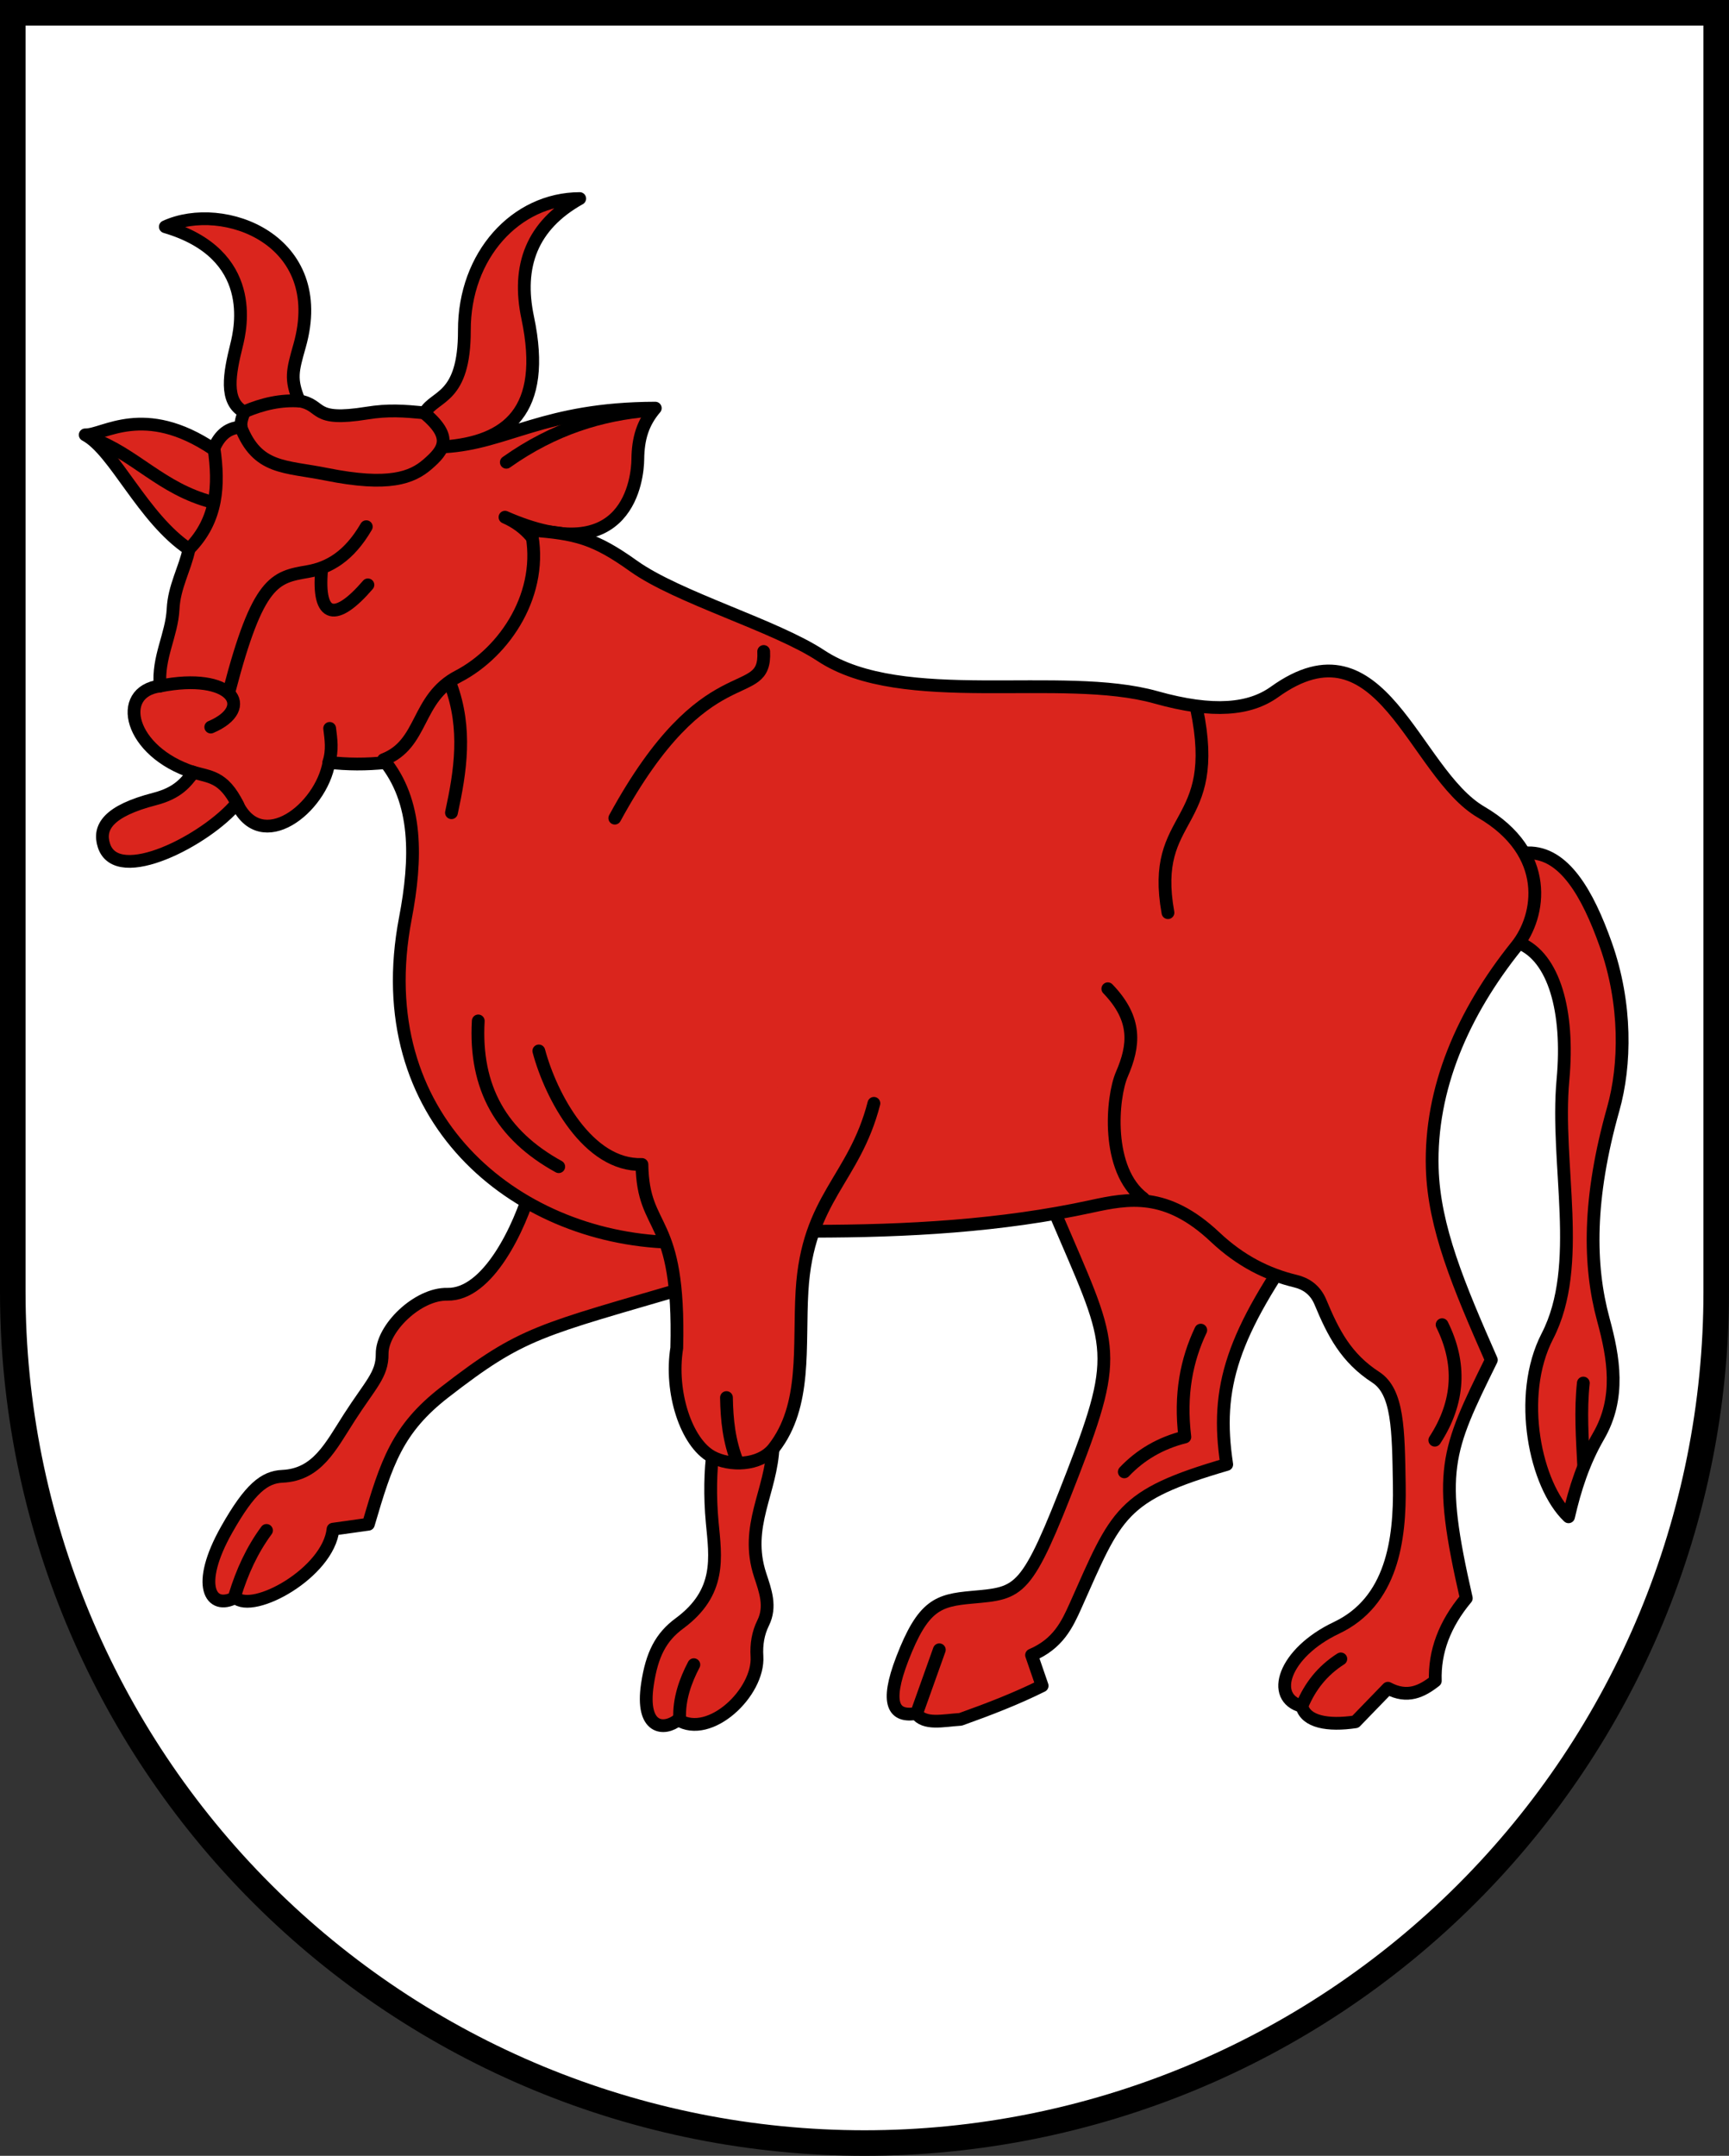 <?xml version="1.0" encoding="UTF-8"?>
<svg width="203mm" height="253mm" version="1.1" viewBox="0 0 203 253" xmlns="http://www.w3.org/2000/svg">
 <rect x="0" y="0" width="203" height="253" fill="#333333" stroke="none"/>
 <title>Wappen von Nordstetten</title>
 <g transform="translate(-3.583 -22)">
  <path d="m5.083 23.5 3.87e-4 150.117c6.83e-5 26.49 10.536 51.896 29.289 70.627 18.753 18.732 44.189 29.255 70.71 29.255 26.522 8e-5 51.957-10.523 70.711-29.255 18.754-18.732 29.289-44.137 29.289-70.628l-6e-5 -150.117z" fill="#fff"/>
  <g stroke="#000" stroke-linecap="round" stroke-linejoin="round" stroke-width="1.5">
   <path d="m182.995 122.091c4.224-0.074 7 4.775 9.12 10.757 2.474 6.979 2.325 14.169 0.876 19.304-2.955 10.473-2.901 18.319-1.16 24.716 1.21 4.446 2.045 9.162-0.561 13.665-1.766 3.051-2.768 6.175-3.526 9.471-3.857-3.652-6.134-14.131-2.482-21.203 4.298-8.323 0.914-20.165 1.827-30.09 0.742-8.058-1.061-14.363-5.096-16.027z" fill="#da251d" stroke-miterlimit="8"/>
   <path d="m22.994 48.611c6.808-3.124 19.294 1.519 15.762 13.973-0.836 2.947-1.108 3.909-0.047 6.461 2.931 0.512 1.37 2.498 7.961 1.435 2.52-0.406 4.307-0.262 6.781-0.029 1.181-2.106 4.672-1.565 4.653-9.683-0.021-8.788 6.034-15.445 13.543-15.464-5.634 3.156-7.388 7.925-6.109 13.98 2.335 11.056-2.506 14.604-9.798 15.152 7.373-0.416 11.653-4.506 24.779-4.538-1.464 1.713-2.026 3.554-2.051 5.999-0.022 2.095-1.016 13.209-15.595 6.8 5.205 2.29 5.075 7.424 6.852 11.542l-20.756 17.24c-2.384 0.258-4.626 0.235-6.758-0.01-0.945 5.453-7.976 10.887-10.824 4.8-3.529 4.278-14.046 9.75-15.6 4.962-0.7-2.159 0.534-4.063 5.961-5.465 2.739-0.708 3.656-1.956 4.549-3.125-7.555-2.42-9.161-9.467-3.916-10.138-0.298-3.373 1.372-5.965 1.525-9.044 0.13-2.614 1.371-4.651 1.869-7.003-5.433-3.624-8.747-11.593-12.188-13.423 2.151 0.063 6.898-3.801 15.062 1.69 0.57-1.371 1.487-2.536 3.263-2.592-0.119-0.516 0.094-1.143 0.347-1.783-2.369-1.22-1.717-4.553-0.902-7.842 0.48-1.936 2.526-10.688-8.362-13.894z" fill="#da251d" stroke-miterlimit="8"/>
   <path d="m53.392 70.463c3.422 2.853 2.371 4.32 0.353 6.053-1.778 1.526-4.478 2.624-11.831 1.143-4.868-0.981-8.104-0.543-10.066-5.566" fill="none"/>
   <path d="m189.48 184.309c-0.35 3.249-0.119 6.497 0.045 9.746" fill="none"/>
  </g>
  <g fill="#da251d" stroke="#000" stroke-linecap="round" stroke-linejoin="round" stroke-miterlimit="8" stroke-width="1.5">
   <path d="m127.495 164.444 9.67-6.213 19.706 8.292c-8.627 12.066-10.645 18.231-9.26 27.338-12.514 3.651-12.89 5.696-17.739 16.563-1.009 2.261-2.074 4.486-5.174 5.811l1.241 3.602c-3.04 1.513-6.224 2.741-9.578 3.94-2.082 0.13-4.214 0.674-5.207-0.691-2.614 0.459-3.691-1.077-1.636-6.409 2.441-6.335 4.217-6.869 8.15-7.225 5.768-0.522 6.389-0.355 11.876-14.531 5.656-14.613 4.533-15.059-2.048-30.477z"/>
   <path d="m36.734 195.254c4.085-0.187 5.647-3.46 7.856-6.899 2.469-3.844 3.886-5.016 3.86-7.455-0.033-3.029 4.206-7.091 7.652-7.012 4.791 0.109 8.517-7.872 9.869-12.61l17.485 2.817 1.46 8.783c-18.098 5.302-19.926 5.381-29.122 12.505-5.575 4.319-6.833 8.256-8.959 15.494l-4.152 0.581c-0.548 5.116-9.4 9.987-11.475 8.018-2.922 1.572-4.714-1.419-1.017-7.962 2.747-4.862 4.456-6.165 6.542-6.26z"/>
   <path d="m65.918 84.222c5.273 0.395 7.46 0.926 12.05 4.207 5.202 3.719 16.632 6.973 22.006 10.521 9.584 6.327 28.23 1.768 39.33 4.889 6.763 1.902 11.039 1.431 13.924-0.639 12.605-9.044 16.277 9.453 24.252 14.108 8.224 4.8 6.994 12.184 4.158 15.715-6.301 7.845-10.171 16.742-9.897 26.063 0.204 6.955 3.1 13.79 6.939 22.514-5.316 10.791-6.371 12.962-2.942 27.962-2.556 3.053-3.753 6.286-3.637 9.695-1.582 1.245-3.278 2.091-5.565 0.869l-3.816 3.938c-3.231 0.48-5.817 0.01-6.28-1.82-3.794-0.99-2.158-6.259 4.065-9.211 6.506-3.087 7.471-10.299 7.367-16.731-0.106-6.575-0.14-10.973-2.768-12.675-3.471-2.248-4.98-5.177-6.493-8.815-0.623-1.497-1.753-2.181-2.937-2.466-3.295-0.793-6.432-2.345-9.43-5.169-5.718-5.385-10.168-4.547-14.535-3.597-10.543 2.293-21.602 2.914-32.851 2.914l-16.634 1.294c-18.199-0.576-35.516-14.591-31.053-37.981 1.337-7.008 1.502-13.748-2.564-18.649 4.757-1.829 3.77-7.186 8.766-9.78 5.525-2.869 10.168-9.844 8.548-17.155z"/>
  </g>
  <g fill="none" stroke="#000" stroke-linecap="round" stroke-linejoin="round" stroke-width="1.5">
   <path d="m135.587 194.731c1.875-1.983 4.224-3.373 7.107-4.096-0.609-5 0.214-9.045 1.87-12.535"/>
   <path d="m113.867 215.613-2.56 7.174"/>
   <path d="m161.007 216.682c-2.238 1.424-3.628 3.301-4.531 5.436"/>
   <path d="m172.9 177.46c2.231 4.518 2.079 9.036-0.857 13.555"/>
  </g>
  <path d="m87.314 192.213 7.042-0.553c-0.191 5.419-3.41 9.443-1.524 15.182 0.611 1.86 1.306 3.692 0.349 5.627-0.592 1.198-0.812 2.491-0.724 3.923 0.26 4.23-5.542 9.735-9.257 7.44-1.636 1.307-4.4 1.159-3.602-4.17 0.527-3.518 1.58-5.541 3.757-7.146 4.938-3.643 4.235-7.745 3.85-11.834-0.291-3.084-0.217-6.177 0.11-8.468z" fill="#da251d" stroke="#000" stroke-linecap="round" stroke-linejoin="round" stroke-miterlimit="8" stroke-width="1.5"/>
  <path d="m106.187 151.483c-2.322 9.009-7.787 11.051-8.44 22.012-0.391 6.558 0.582 13.452-3.32 18.456-1.637 2.099-5.2 2.144-7.27 1.002-2.997-1.654-4.948-7.56-4.116-12.757 0.401-15.937-3.962-13.377-4.089-21.536-6.316 0.202-10.673-7.976-12.107-13.325" fill="#da251d" stroke="#000" stroke-linecap="round" stroke-linejoin="round" stroke-miterlimit="8" stroke-width="1.5"/>
  <g fill="none" stroke="#000">
   <g stroke-linecap="round" stroke-linejoin="round" stroke-width="1.5">
    <path d="m85.046 217.361c-0.969 1.839-1.76 4.022-1.663 6.3"/>
    <path d="m88.877 186.013c0.042 2.583 0.3 5.147 1.315 7.641"/>
    <path d="m34.872 201.605c-1.718 2.33-2.868 4.888-3.696 7.575"/>
    <path d="m144.074 105.162c2.955 14.129-5.505 12.1-3.362 23.945"/>
    <path d="m133.651 138.037c3.466 3.598 3.11 6.664 1.646 10.043-1.166 2.692-1.92 11.215 2.542 14.57"/>
    <path d="m59.734 141.813c-0.449 7.854 2.719 13.405 9.449 17.103"/>
    <path d="m56.495 102.351c1.91 5.165 1.164 10.108 0.094 15.025"/>
    <path d="m93.247 98.455c0.315 6.342-6.741-0.155-17.481 19.56"/>
    <path d="m26.142 112.579c2.016 0.646 3.647 0.417 5.391 3.95"/>
    <path d="m42.289 107.481c0.158 1.285 0.358 2.562-0.095 3.969"/>
    <path d="m41.344 88.865c-0.525 5.821 1.695 6.116 5.433 1.772"/>
    <path d="m22.34 102.514c8.522-1.706 11.268 2.577 5.99 4.814"/>
    <path d="m30.478 103.134c3.393-13.047 5.38-13.39 9.219-14.053 2.518-0.435 4.879-1.811 6.892-5.271"/>
    <path d="m63.031 76.25c5.607-3.973 11.213-5.641 16.82-6.095"/>
    <path d="m32.32 70.297c2.068-0.876 4.259-1.411 6.579-1.217"/>
    <path d="m28.713 74.639c0.611 4.271 0.426 8.363-2.894 11.751"/>
    <path d="m14.272 73.416c5.159 1.824 8.191 5.94 14.221 7.512"/>
   </g>
   <path d="m5.083 23.5 3.87e-4 150.117c6.83e-5 26.49 10.536 51.896 29.289 70.627 18.753 18.732 44.189 29.255 70.71 29.255 26.522 8e-5 51.957-10.523 70.711-29.255 18.754-18.732 29.289-44.137 29.289-70.628l-6e-5 -150.117z" stroke-linecap="square" stroke-miterlimit="8" stroke-width="3"/>
  </g>
 </g>
</svg>

